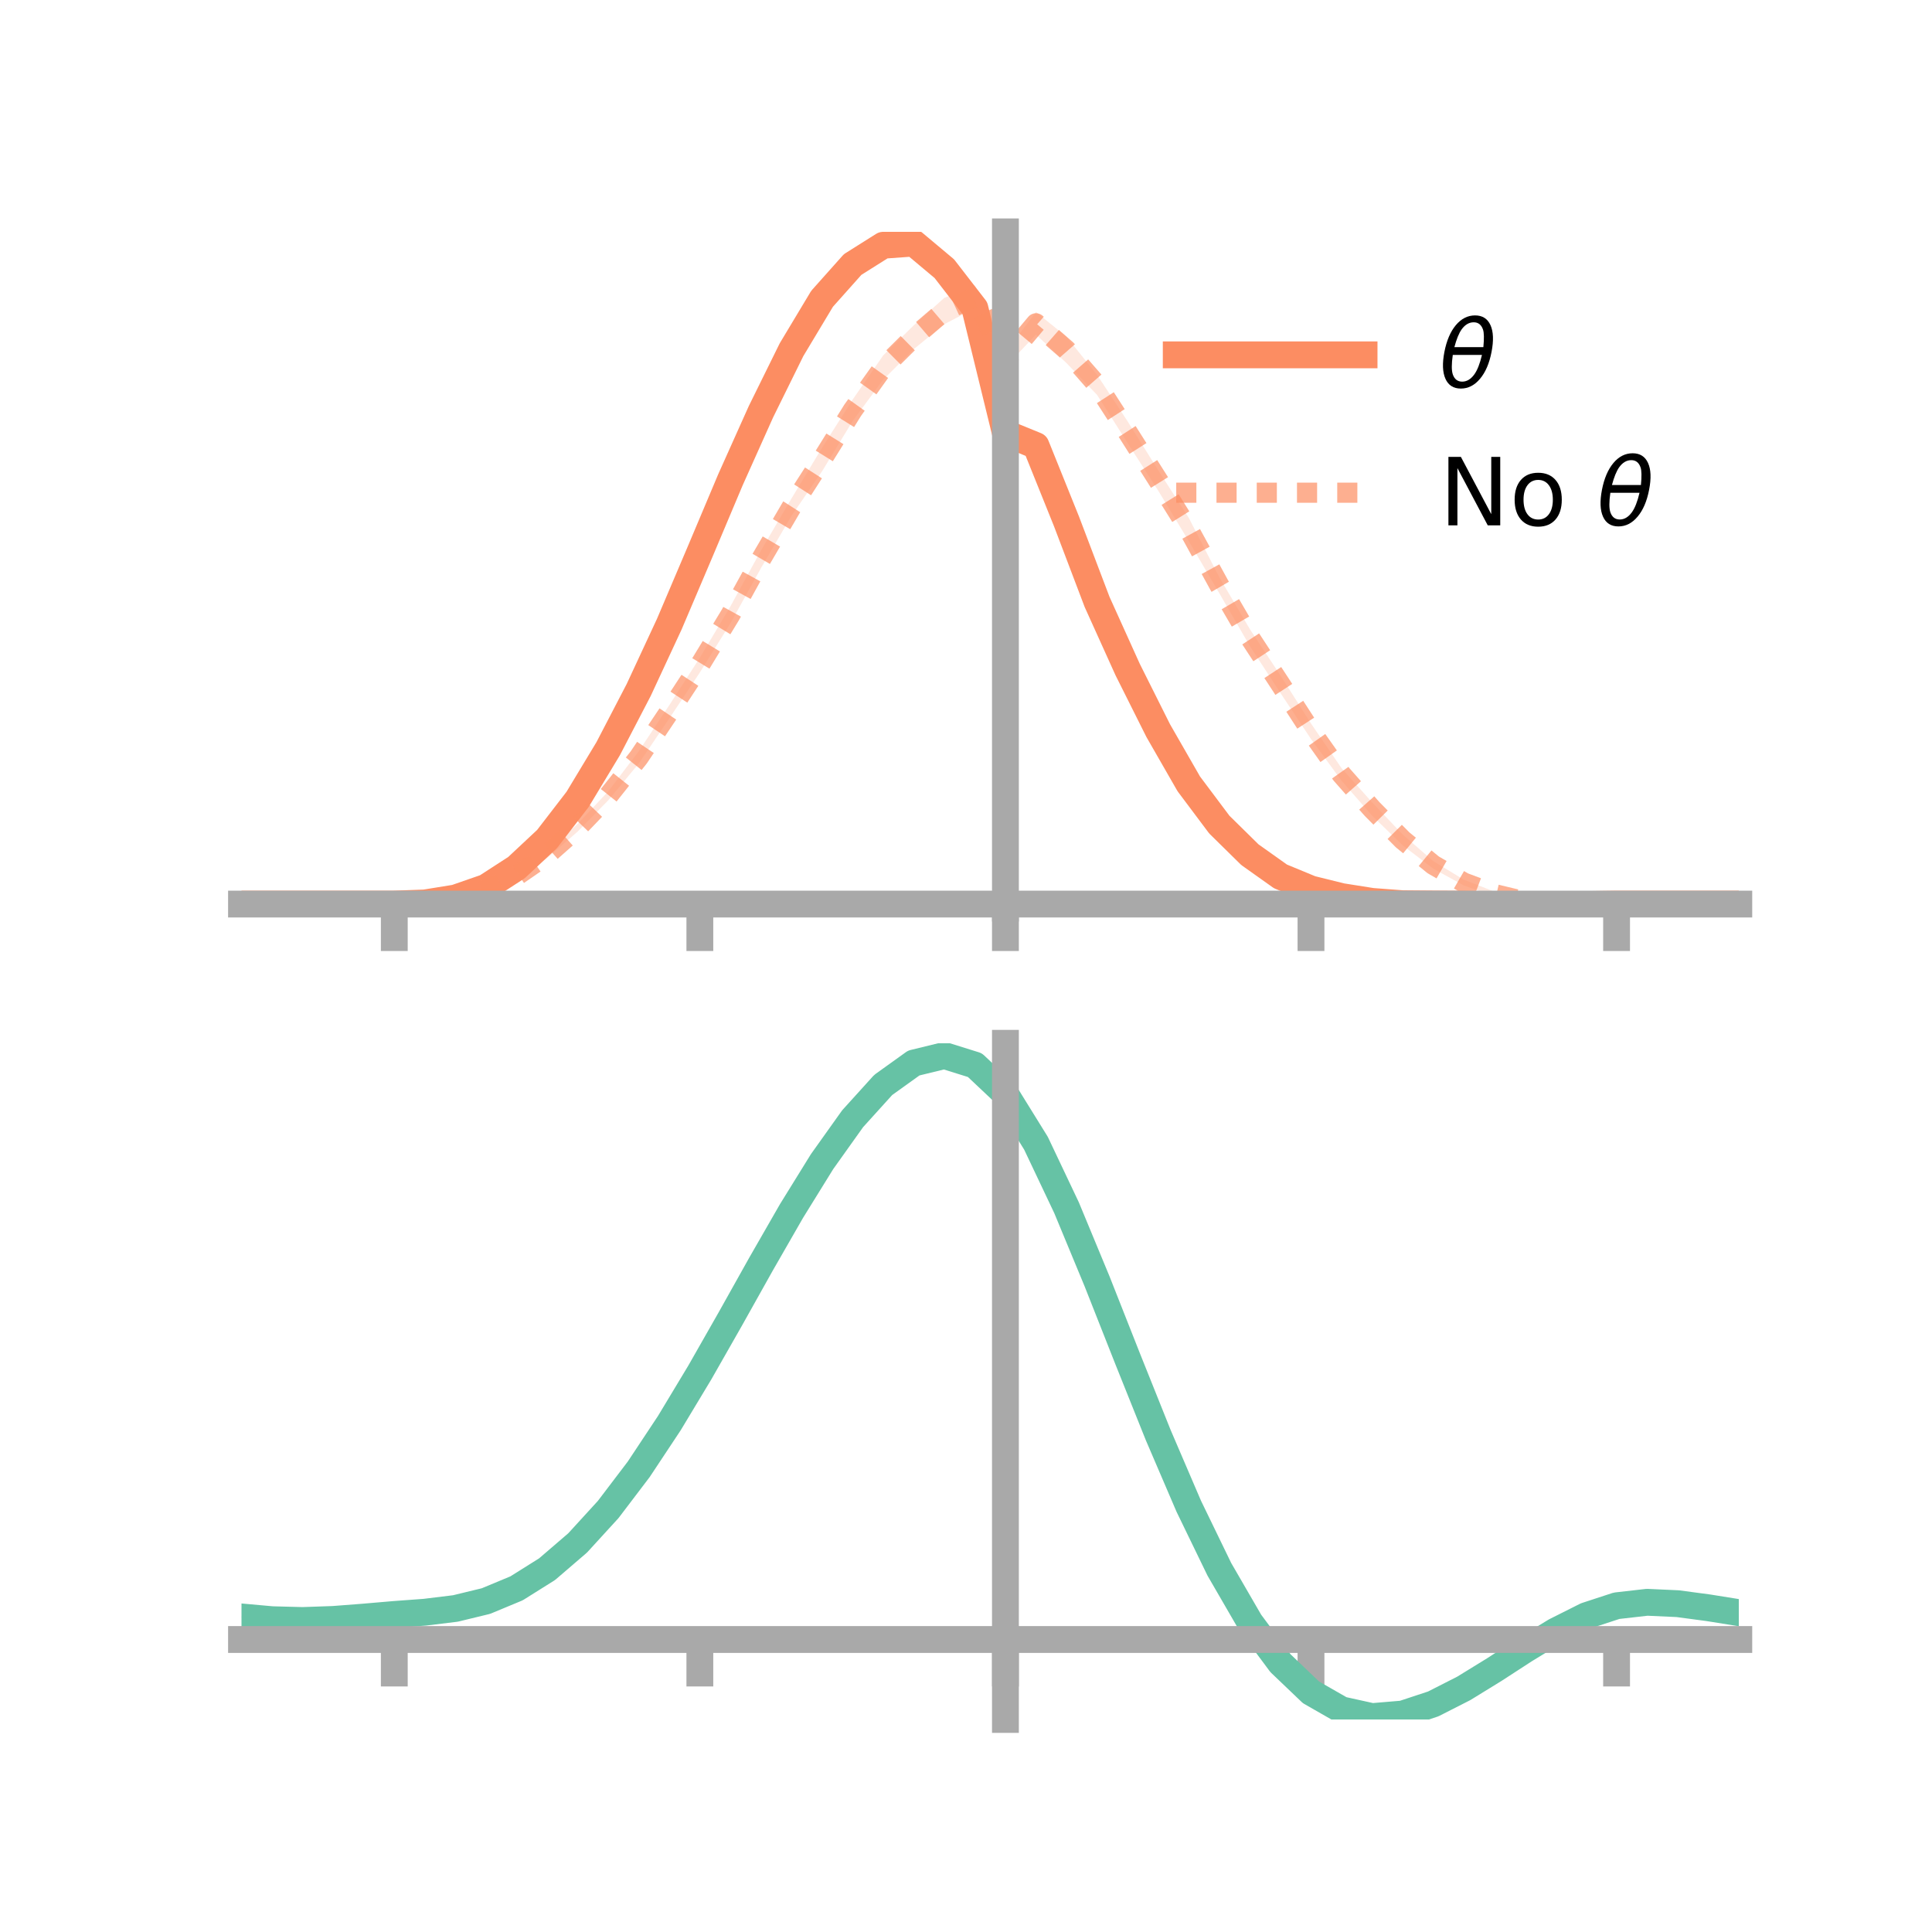 <?xml version="1.0" encoding="utf-8" standalone="no"?>
<!DOCTYPE svg PUBLIC "-//W3C//DTD SVG 1.1//EN"
  "http://www.w3.org/Graphics/SVG/1.1/DTD/svg11.dtd">
<!-- Created with matplotlib (https://matplotlib.org/) -->
<svg height="144pt" version="1.1" viewBox="0 0 144 144" width="144pt" xmlns="http://www.w3.org/2000/svg" xmlns:xlink="http://www.w3.org/1999/xlink">
 <defs>
  <style type="text/css">*{stroke-linecap:butt;stroke-linejoin:round;}</style>
 </defs>
 <g id="figure_1">
  <g id="patch_1">
   <path d="M 0 144 
L 144 144 
L 144 0 
L 0 0 
z
" style="fill:none;"/>
  </g>
  <g id="axes_1">
   <g id="patch_2">
    <path d="M 18 67.68 
L 129.6 67.68 
L 129.6 17.28 
L 18 17.28 
z
" style="fill:none;"/>
   </g>
   <g id="PolyCollection_1">
    <path clip-path="url(#pbe1a96e9bf)" d="M 18 67.384 
L 18 67.384 
L 20.278 67.384 
L 22.555 67.384 
L 24.833 67.384 
L 27.11 67.384 
L 29.388 67.383 
L 31.665 67.273 
L 33.943 66.845 
L 36.22 66.024 
L 38.498 64.47 
L 40.776 62.246 
L 43.053 59.235 
L 45.331 55.441 
L 47.608 50.938 
L 49.886 45.953 
L 52.163 40.551 
L 54.441 35.045 
L 56.718 30.009 
L 58.996 25.333 
L 61.273 21.438 
L 63.551 18.919 
L 65.829 17.411 
L 68.106 17.28 
L 70.384 19.069 
L 72.661 22.218 
L 74.939 31.89 
L 77.216 32.493 
L 79.494 38.053 
L 81.771 44.046 
L 84.049 49.073 
L 86.327 53.614 
L 88.604 57.73 
L 90.882 60.835 
L 93.159 63.062 
L 95.437 64.709 
L 97.714 65.773 
L 99.992 66.383 
L 102.269 66.774 
L 104.547 67.035 
L 106.824 67.095 
L 109.102 67.162 
L 111.38 67.29 
L 113.657 67.352 
L 115.935 67.386 
L 118.212 67.394 
L 120.49 67.384 
L 122.767 67.384 
L 125.045 67.384 
L 127.322 67.384 
L 129.6 67.384 
L 129.6 67.384 
L 129.6 67.384 
L 127.322 67.384 
L 125.045 67.384 
L 122.767 67.384 
L 120.49 67.386 
L 118.212 67.442 
L 115.935 67.542 
L 113.657 67.536 
L 111.38 67.624 
L 109.102 67.621 
L 106.824 67.659 
L 104.547 67.68 
L 102.269 67.598 
L 99.992 67.268 
L 97.714 66.751 
L 95.437 65.932 
L 93.159 64.344 
L 90.882 62.089 
L 88.604 59.116 
L 86.327 55.3 
L 84.049 50.74 
L 81.771 45.687 
L 79.494 39.689 
L 77.216 33.934 
L 74.939 32.679 
L 72.661 23.725 
L 70.384 20.981 
L 68.106 18.952 
L 65.829 19.148 
L 63.551 20.511 
L 61.273 23.102 
L 58.996 26.795 
L 56.718 31.358 
L 54.441 36.481 
L 52.163 41.78 
L 49.886 47.082 
L 47.608 51.903 
L 45.331 56.161 
L 43.053 59.92 
L 40.776 62.822 
L 38.498 64.859 
L 36.22 66.259 
L 33.943 67.018 
L 31.665 67.328 
L 29.388 67.385 
L 27.11 67.384 
L 24.833 67.384 
L 22.555 67.384 
L 20.278 67.384 
L 18 67.384 
z
" style="fill:#fc8d62;fill-opacity:0.2;"/>
   </g>
   <g id="PolyCollection_2">
    <path clip-path="url(#pbe1a96e9bf)" d="M 18 67.384 
L 18 67.384 
L 20.278 67.384 
L 22.555 67.384 
L 24.833 67.384 
L 27.11 67.384 
L 29.388 67.384 
L 31.665 67.276 
L 33.943 66.909 
L 36.22 66.188 
L 38.498 65.094 
L 40.776 63.467 
L 43.053 61.409 
L 45.331 58.986 
L 47.608 55.995 
L 49.886 52.557 
L 52.163 49.022 
L 54.441 45.194 
L 56.718 41.033 
L 58.996 37.148 
L 61.273 33.37 
L 63.551 29.785 
L 65.829 26.488 
L 68.106 24.245 
L 70.384 22.198 
L 72.661 21.28 
L 74.939 26.268 
L 77.216 23.255 
L 79.494 25.103 
L 81.771 27.941 
L 84.049 31.411 
L 86.327 35.05 
L 88.604 38.597 
L 90.882 43.028 
L 93.159 46.895 
L 95.437 50.343 
L 97.714 53.926 
L 99.992 57.258 
L 102.269 59.804 
L 104.547 62.198 
L 106.824 64.18 
L 109.102 65.566 
L 111.38 66.455 
L 113.657 67.058 
L 115.935 67.314 
L 118.212 67.389 
L 120.49 67.385 
L 122.767 67.384 
L 125.045 67.384 
L 127.322 67.384 
L 129.6 67.384 
L 129.6 67.384 
L 129.6 67.384 
L 127.322 67.384 
L 125.045 67.384 
L 122.767 67.384 
L 120.49 67.385 
L 118.212 67.438 
L 115.935 67.459 
L 113.657 67.306 
L 111.38 66.823 
L 109.102 65.995 
L 106.824 64.744 
L 104.547 63.007 
L 102.269 60.797 
L 99.992 58.191 
L 97.714 55.083 
L 95.437 51.652 
L 93.159 48.158 
L 90.882 44.22 
L 88.604 40.334 
L 86.327 36.574 
L 84.049 33.024 
L 81.771 29.436 
L 79.494 27.064 
L 77.216 24.938 
L 74.939 27.349 
L 72.661 22.976 
L 70.384 24.163 
L 68.106 26.023 
L 65.829 28.297 
L 63.551 31.382 
L 61.273 35.125 
L 58.996 38.443 
L 56.718 42.343 
L 54.441 46.457 
L 52.163 50.124 
L 49.886 53.55 
L 47.608 56.911 
L 45.331 59.655 
L 43.053 61.983 
L 40.776 63.956 
L 38.498 65.474 
L 36.22 66.45 
L 33.943 67.056 
L 31.665 67.327 
L 29.388 67.384 
L 27.11 67.384 
L 24.833 67.384 
L 22.555 67.384 
L 20.278 67.384 
L 18 67.384 
z
" style="fill:#fc8d62;fill-opacity:0.2;"/>
   </g>
   <g id="matplotlib.axis_1">
    <g id="xtick_1">
     <g id="line2d_1">
      <defs>
       <path d="M 0 0 
L 0 3.5 
" id="m7c4d2de19a" style="stroke:#a9a9a9;stroke-width:2;"/>
      </defs>
      <g>
       <use style="fill:#a9a9a9;stroke:#a9a9a9;stroke-width:2;" x="29.388" xlink:href="#m7c4d2de19a" y="67.384"/>
      </g>
     </g>
    </g>
    <g id="xtick_2">
     <g id="line2d_2">
      <g>
       <use style="fill:#a9a9a9;stroke:#a9a9a9;stroke-width:2;" x="52.163" xlink:href="#m7c4d2de19a" y="67.384"/>
      </g>
     </g>
    </g>
    <g id="xtick_3">
     <g id="line2d_3">
      <g>
       <use style="fill:#a9a9a9;stroke:#a9a9a9;stroke-width:2;" x="74.939" xlink:href="#m7c4d2de19a" y="67.384"/>
      </g>
     </g>
    </g>
    <g id="xtick_4">
     <g id="line2d_4">
      <g>
       <use style="fill:#a9a9a9;stroke:#a9a9a9;stroke-width:2;" x="97.714" xlink:href="#m7c4d2de19a" y="67.384"/>
      </g>
     </g>
    </g>
    <g id="xtick_5">
     <g id="line2d_5">
      <g>
       <use style="fill:#a9a9a9;stroke:#a9a9a9;stroke-width:2;" x="120.49" xlink:href="#m7c4d2de19a" y="67.384"/>
      </g>
     </g>
    </g>
   </g>
   <g id="matplotlib.axis_2"/>
   <g id="line2d_6">
    <path clip-path="url(#pbe1a96e9bf)" d="M 18 67.384 
L 20.278 67.384 
L 22.555 67.384 
L 24.833 67.384 
L 27.11 67.384 
L 29.388 67.384 
L 31.665 67.301 
L 33.943 66.932 
L 36.22 66.141 
L 38.498 64.665 
L 40.776 62.534 
L 43.053 59.578 
L 45.331 55.801 
L 47.608 51.42 
L 49.886 46.518 
L 52.163 41.166 
L 54.441 35.763 
L 56.718 30.684 
L 58.996 26.064 
L 61.273 22.27 
L 63.551 19.715 
L 65.829 18.28 
L 68.106 18.116 
L 70.384 20.025 
L 72.661 22.971 
L 74.939 32.284 
L 77.216 33.213 
L 79.494 38.871 
L 81.771 44.866 
L 84.049 49.906 
L 86.327 54.457 
L 88.604 58.423 
L 90.882 61.462 
L 93.159 63.703 
L 95.437 65.321 
L 97.714 66.262 
L 99.992 66.826 
L 102.269 67.186 
L 104.547 67.358 
L 106.824 67.377 
L 109.102 67.392 
L 111.38 67.457 
L 113.657 67.444 
L 115.935 67.464 
L 118.212 67.418 
L 120.49 67.385 
L 122.767 67.384 
L 125.045 67.384 
L 127.322 67.384 
L 129.6 67.384 
" style="fill:none;stroke:#fc8d62;stroke-linecap:square;stroke-width:2;"/>
   </g>
   <g id="line2d_7">
    <path clip-path="url(#pbe1a96e9bf)" d="M 18 67.384 
L 20.278 67.384 
L 22.555 67.384 
L 24.833 67.384 
L 27.11 67.384 
L 29.388 67.384 
L 31.665 67.302 
L 33.943 66.983 
L 36.22 66.319 
L 38.498 65.284 
L 40.776 63.712 
L 43.053 61.696 
L 45.331 59.32 
L 47.608 56.453 
L 49.886 53.053 
L 52.163 49.573 
L 54.441 45.826 
L 56.718 41.688 
L 58.996 37.796 
L 61.273 34.248 
L 63.551 30.583 
L 65.829 27.393 
L 68.106 25.134 
L 70.384 23.181 
L 72.661 22.128 
L 74.939 26.808 
L 77.216 24.097 
L 79.494 26.084 
L 81.771 28.688 
L 84.049 32.217 
L 86.327 35.812 
L 88.604 39.466 
L 90.882 43.624 
L 93.159 47.527 
L 95.437 50.998 
L 97.714 54.504 
L 99.992 57.724 
L 102.269 60.301 
L 104.547 62.602 
L 106.824 64.462 
L 109.102 65.78 
L 111.38 66.639 
L 113.657 67.182 
L 115.935 67.386 
L 118.212 67.414 
L 120.49 67.385 
L 122.767 67.384 
L 125.045 67.384 
L 127.322 67.384 
L 129.6 67.384 
" style="fill:none;stroke:#fc8d62;stroke-dasharray:1.5,1.5;stroke-dashoffset:0;stroke-opacity:0.7;stroke-width:1.5;"/>
   </g>
   <g id="patch_3">
    <path d="M 74.939 67.68 
L 74.939 17.28 
" style="fill:none;stroke:#a9a9a9;stroke-linecap:square;stroke-linejoin:miter;stroke-width:2;"/>
   </g>
   <g id="patch_4">
    <path d="M 129.6 67.68 
L 129.6 17.28 
" style="fill:none;"/>
   </g>
   <g id="patch_5">
    <path d="M 18 67.384 
L 129.6 67.384 
" style="fill:none;stroke:#a9a9a9;stroke-linecap:square;stroke-linejoin:miter;stroke-width:2;"/>
   </g>
   <g id="patch_6">
    <path d="M 18 17.28 
L 129.6 17.28 
" style="fill:none;"/>
   </g>
   <g id="legend_1">
    <g id="line2d_8">
     <path d="M 87.67 26.449 
L 101.67 26.449 
" style="fill:none;stroke:#fc8d62;stroke-linecap:square;stroke-width:2;"/>
    </g>
    <g id="line2d_9"/>
    <g id="text_1">
     <!-- $\theta$ -->
     <g transform="translate(107.27 28.899)scale(0.07 -0.07)">
      <defs>
       <path d="M 45.516 34.672 
L 14.453 34.672 
Q 12.359 20.062 14.5 13.875 
Q 17.188 6.25 24.469 6.25 
Q 31.781 6.25 37.359 13.922 
Q 42.234 20.656 45.516 34.672 
z
M 47.016 42.969 
Q 48.344 56.844 46.625 61.719 
Q 43.953 69.438 36.766 69.438 
Q 29.297 69.438 23.828 61.812 
Q 19.531 55.672 16.156 42.969 
z
M 38.188 76.766 
Q 49.906 76.766 54.594 66.406 
Q 59.281 56.109 55.719 37.844 
Q 52.203 19.625 43.453 9.281 
Q 34.766 -1.125 23.047 -1.125 
Q 11.281 -1.125 6.641 9.281 
Q 2 19.625 5.516 37.844 
Q 9.078 56.109 17.719 66.406 
Q 26.422 76.766 38.188 76.766 
z
" id="DejaVuSans-Oblique-952"/>
      </defs>
      <use transform="translate(0 0.234)" xlink:href="#DejaVuSans-Oblique-952"/>
     </g>
    </g>
    <g id="line2d_10">
     <path d="M 87.67 36.724 
L 101.67 36.724 
" style="fill:none;stroke:#fc8d62;stroke-dasharray:1.5,1.5;stroke-dashoffset:0;stroke-opacity:0.7;stroke-width:1.5;"/>
    </g>
    <g id="line2d_11"/>
    <g id="text_2">
     <!-- No $\theta$ -->
     <g transform="translate(107.27 39.174)scale(0.07 -0.07)">
      <defs>
       <path d="M 9.812 72.906 
L 23.094 72.906 
L 55.422 11.922 
L 55.422 72.906 
L 64.984 72.906 
L 64.984 0 
L 51.703 0 
L 19.391 60.984 
L 19.391 0 
L 9.812 0 
z
" id="DejaVuSans-78"/>
       <path d="M 30.609 48.391 
Q 23.391 48.391 19.188 42.75 
Q 14.984 37.109 14.984 27.297 
Q 14.984 17.484 19.156 11.844 
Q 23.344 6.203 30.609 6.203 
Q 37.797 6.203 41.984 11.859 
Q 46.188 17.531 46.188 27.297 
Q 46.188 37.016 41.984 42.703 
Q 37.797 48.391 30.609 48.391 
z
M 30.609 56 
Q 42.328 56 49.016 48.375 
Q 55.719 40.766 55.719 27.297 
Q 55.719 13.875 49.016 6.219 
Q 42.328 -1.422 30.609 -1.422 
Q 18.844 -1.422 12.172 6.219 
Q 5.516 13.875 5.516 27.297 
Q 5.516 40.766 12.172 48.375 
Q 18.844 56 30.609 56 
z
" id="DejaVuSans-111"/>
       <path id="DejaVuSans-32"/>
      </defs>
      <use transform="translate(0 0.234)" xlink:href="#DejaVuSans-78"/>
      <use transform="translate(74.805 0.234)" xlink:href="#DejaVuSans-111"/>
      <use transform="translate(135.986 0.234)" xlink:href="#DejaVuSans-32"/>
      <use transform="translate(167.773 0.234)" xlink:href="#DejaVuSans-Oblique-952"/>
     </g>
    </g>
   </g>
  </g>
  <g id="axes_2">
   <g id="patch_7">
    <path d="M 18 128.16 
L 129.6 128.16 
L 129.6 77.76 
L 18 77.76 
z
" style="fill:none;"/>
   </g>
   <g id="PolyCollection_3">
    <path clip-path="url(#p71057fb292)" d="M 18 120.556 
L 18 120.481 
L 20.278 120.695 
L 22.555 120.753 
L 24.833 120.666 
L 27.11 120.481 
L 29.388 120.278 
L 31.665 120.104 
L 33.943 119.82 
L 36.22 119.263 
L 38.498 118.305 
L 40.776 116.855 
L 43.053 114.862 
L 45.331 112.317 
L 47.608 109.252 
L 49.886 105.735 
L 52.163 101.866 
L 54.441 97.775 
L 56.718 93.616 
L 58.996 89.564 
L 61.273 85.808 
L 63.551 82.547 
L 65.829 79.985 
L 68.106 78.323 
L 70.384 77.76 
L 72.661 78.485 
L 74.939 80.666 
L 77.216 84.395 
L 79.494 89.27 
L 81.771 94.844 
L 84.049 100.699 
L 86.327 106.471 
L 88.604 111.858 
L 90.882 116.626 
L 93.159 120.611 
L 95.437 123.716 
L 97.714 125.91 
L 99.992 127.222 
L 102.269 127.73 
L 104.547 127.546 
L 106.824 126.808 
L 109.102 125.669 
L 111.38 124.293 
L 113.657 122.842 
L 115.935 121.475 
L 118.212 120.345 
L 120.49 119.603 
L 122.767 119.346 
L 125.045 119.456 
L 127.322 119.77 
L 129.6 120.148 
L 129.6 120.249 
L 129.6 120.249 
L 127.322 119.897 
L 125.045 119.602 
L 122.767 119.503 
L 120.49 119.765 
L 118.212 120.516 
L 115.935 121.673 
L 113.657 123.085 
L 111.38 124.589 
L 109.102 126.016 
L 106.824 127.195 
L 104.547 127.96 
L 102.269 128.16 
L 99.992 127.662 
L 97.714 126.366 
L 95.437 124.21 
L 93.159 121.179 
L 90.882 117.305 
L 88.604 112.679 
L 86.327 107.455 
L 84.049 101.857 
L 81.771 96.174 
L 79.494 90.76 
L 77.216 86.023 
L 74.939 82.402 
L 72.661 80.29 
L 70.384 79.592 
L 68.106 80.141 
L 65.829 81.747 
L 63.551 84.216 
L 61.273 87.351 
L 58.996 90.954 
L 56.718 94.835 
L 54.441 98.813 
L 52.163 102.721 
L 49.886 106.414 
L 47.608 109.772 
L 45.331 112.701 
L 43.053 115.14 
L 40.776 117.06 
L 38.498 118.468 
L 36.22 119.405 
L 33.943 119.951 
L 31.665 120.226 
L 29.388 120.389 
L 27.11 120.576 
L 24.833 120.741 
L 22.555 120.812 
L 20.278 120.752 
L 18 120.556 
z
" style="fill:#66c2a5;fill-opacity:0.2;"/>
   </g>
   <g id="matplotlib.axis_3">
    <g id="xtick_6">
     <g id="line2d_12">
      <g>
       <use style="fill:#a9a9a9;stroke:#a9a9a9;stroke-width:2;" x="29.388" xlink:href="#m7c4d2de19a" y="122.199"/>
      </g>
     </g>
    </g>
    <g id="xtick_7">
     <g id="line2d_13">
      <g>
       <use style="fill:#a9a9a9;stroke:#a9a9a9;stroke-width:2;" x="52.163" xlink:href="#m7c4d2de19a" y="122.199"/>
      </g>
     </g>
    </g>
    <g id="xtick_8">
     <g id="line2d_14">
      <g>
       <use style="fill:#a9a9a9;stroke:#a9a9a9;stroke-width:2;" x="74.939" xlink:href="#m7c4d2de19a" y="122.199"/>
      </g>
     </g>
    </g>
    <g id="xtick_9">
     <g id="line2d_15">
      <g>
       <use style="fill:#a9a9a9;stroke:#a9a9a9;stroke-width:2;" x="97.714" xlink:href="#m7c4d2de19a" y="122.199"/>
      </g>
     </g>
    </g>
    <g id="xtick_10">
     <g id="line2d_16">
      <g>
       <use style="fill:#a9a9a9;stroke:#a9a9a9;stroke-width:2;" x="120.49" xlink:href="#m7c4d2de19a" y="122.199"/>
      </g>
     </g>
    </g>
   </g>
   <g id="matplotlib.axis_4"/>
   <g id="line2d_17">
    <path clip-path="url(#p71057fb292)" d="M 18 120.518 
L 20.278 120.723 
L 22.555 120.783 
L 24.833 120.704 
L 27.11 120.529 
L 29.388 120.333 
L 31.665 120.165 
L 33.943 119.886 
L 36.22 119.334 
L 38.498 118.387 
L 40.776 116.958 
L 43.053 115.001 
L 45.331 112.509 
L 47.608 109.512 
L 49.886 106.075 
L 52.163 102.293 
L 54.441 98.294 
L 56.718 94.226 
L 58.996 90.259 
L 61.273 86.579 
L 63.551 83.382 
L 65.829 80.866 
L 68.106 79.232 
L 70.384 78.676 
L 72.661 79.387 
L 74.939 81.534 
L 77.216 85.209 
L 79.494 90.015 
L 81.771 95.509 
L 84.049 101.278 
L 86.327 106.963 
L 88.604 112.268 
L 90.882 116.965 
L 93.159 120.895 
L 95.437 123.963 
L 97.714 126.138 
L 99.992 127.442 
L 102.269 127.945 
L 104.547 127.753 
L 106.824 127.001 
L 109.102 125.842 
L 111.38 124.441 
L 113.657 122.963 
L 115.935 121.574 
L 118.212 120.43 
L 120.49 119.684 
L 122.767 119.425 
L 125.045 119.529 
L 127.322 119.833 
L 129.6 120.198 
" style="fill:none;stroke:#66c2a5;stroke-linecap:square;stroke-width:2;"/>
   </g>
   <g id="patch_8">
    <path d="M 74.939 128.16 
L 74.939 77.76 
" style="fill:none;stroke:#a9a9a9;stroke-linecap:square;stroke-linejoin:miter;stroke-width:2;"/>
   </g>
   <g id="patch_9">
    <path d="M 129.6 128.16 
L 129.6 77.76 
" style="fill:none;"/>
   </g>
   <g id="patch_10">
    <path d="M 18 122.199 
L 129.6 122.199 
" style="fill:none;stroke:#a9a9a9;stroke-linecap:square;stroke-linejoin:miter;stroke-width:2;"/>
   </g>
   <g id="patch_11">
    <path d="M 18 77.76 
L 129.6 77.76 
" style="fill:none;"/>
   </g>
  </g>
 </g>
 <defs>
  <clipPath id="pbe1a96e9bf">
   <rect height="50.4" width="111.6" x="18" y="17.28"/>
  </clipPath>
  <clipPath id="p71057fb292">
   <rect height="50.4" width="111.6" x="18" y="77.76"/>
  </clipPath>
 </defs>
</svg>
